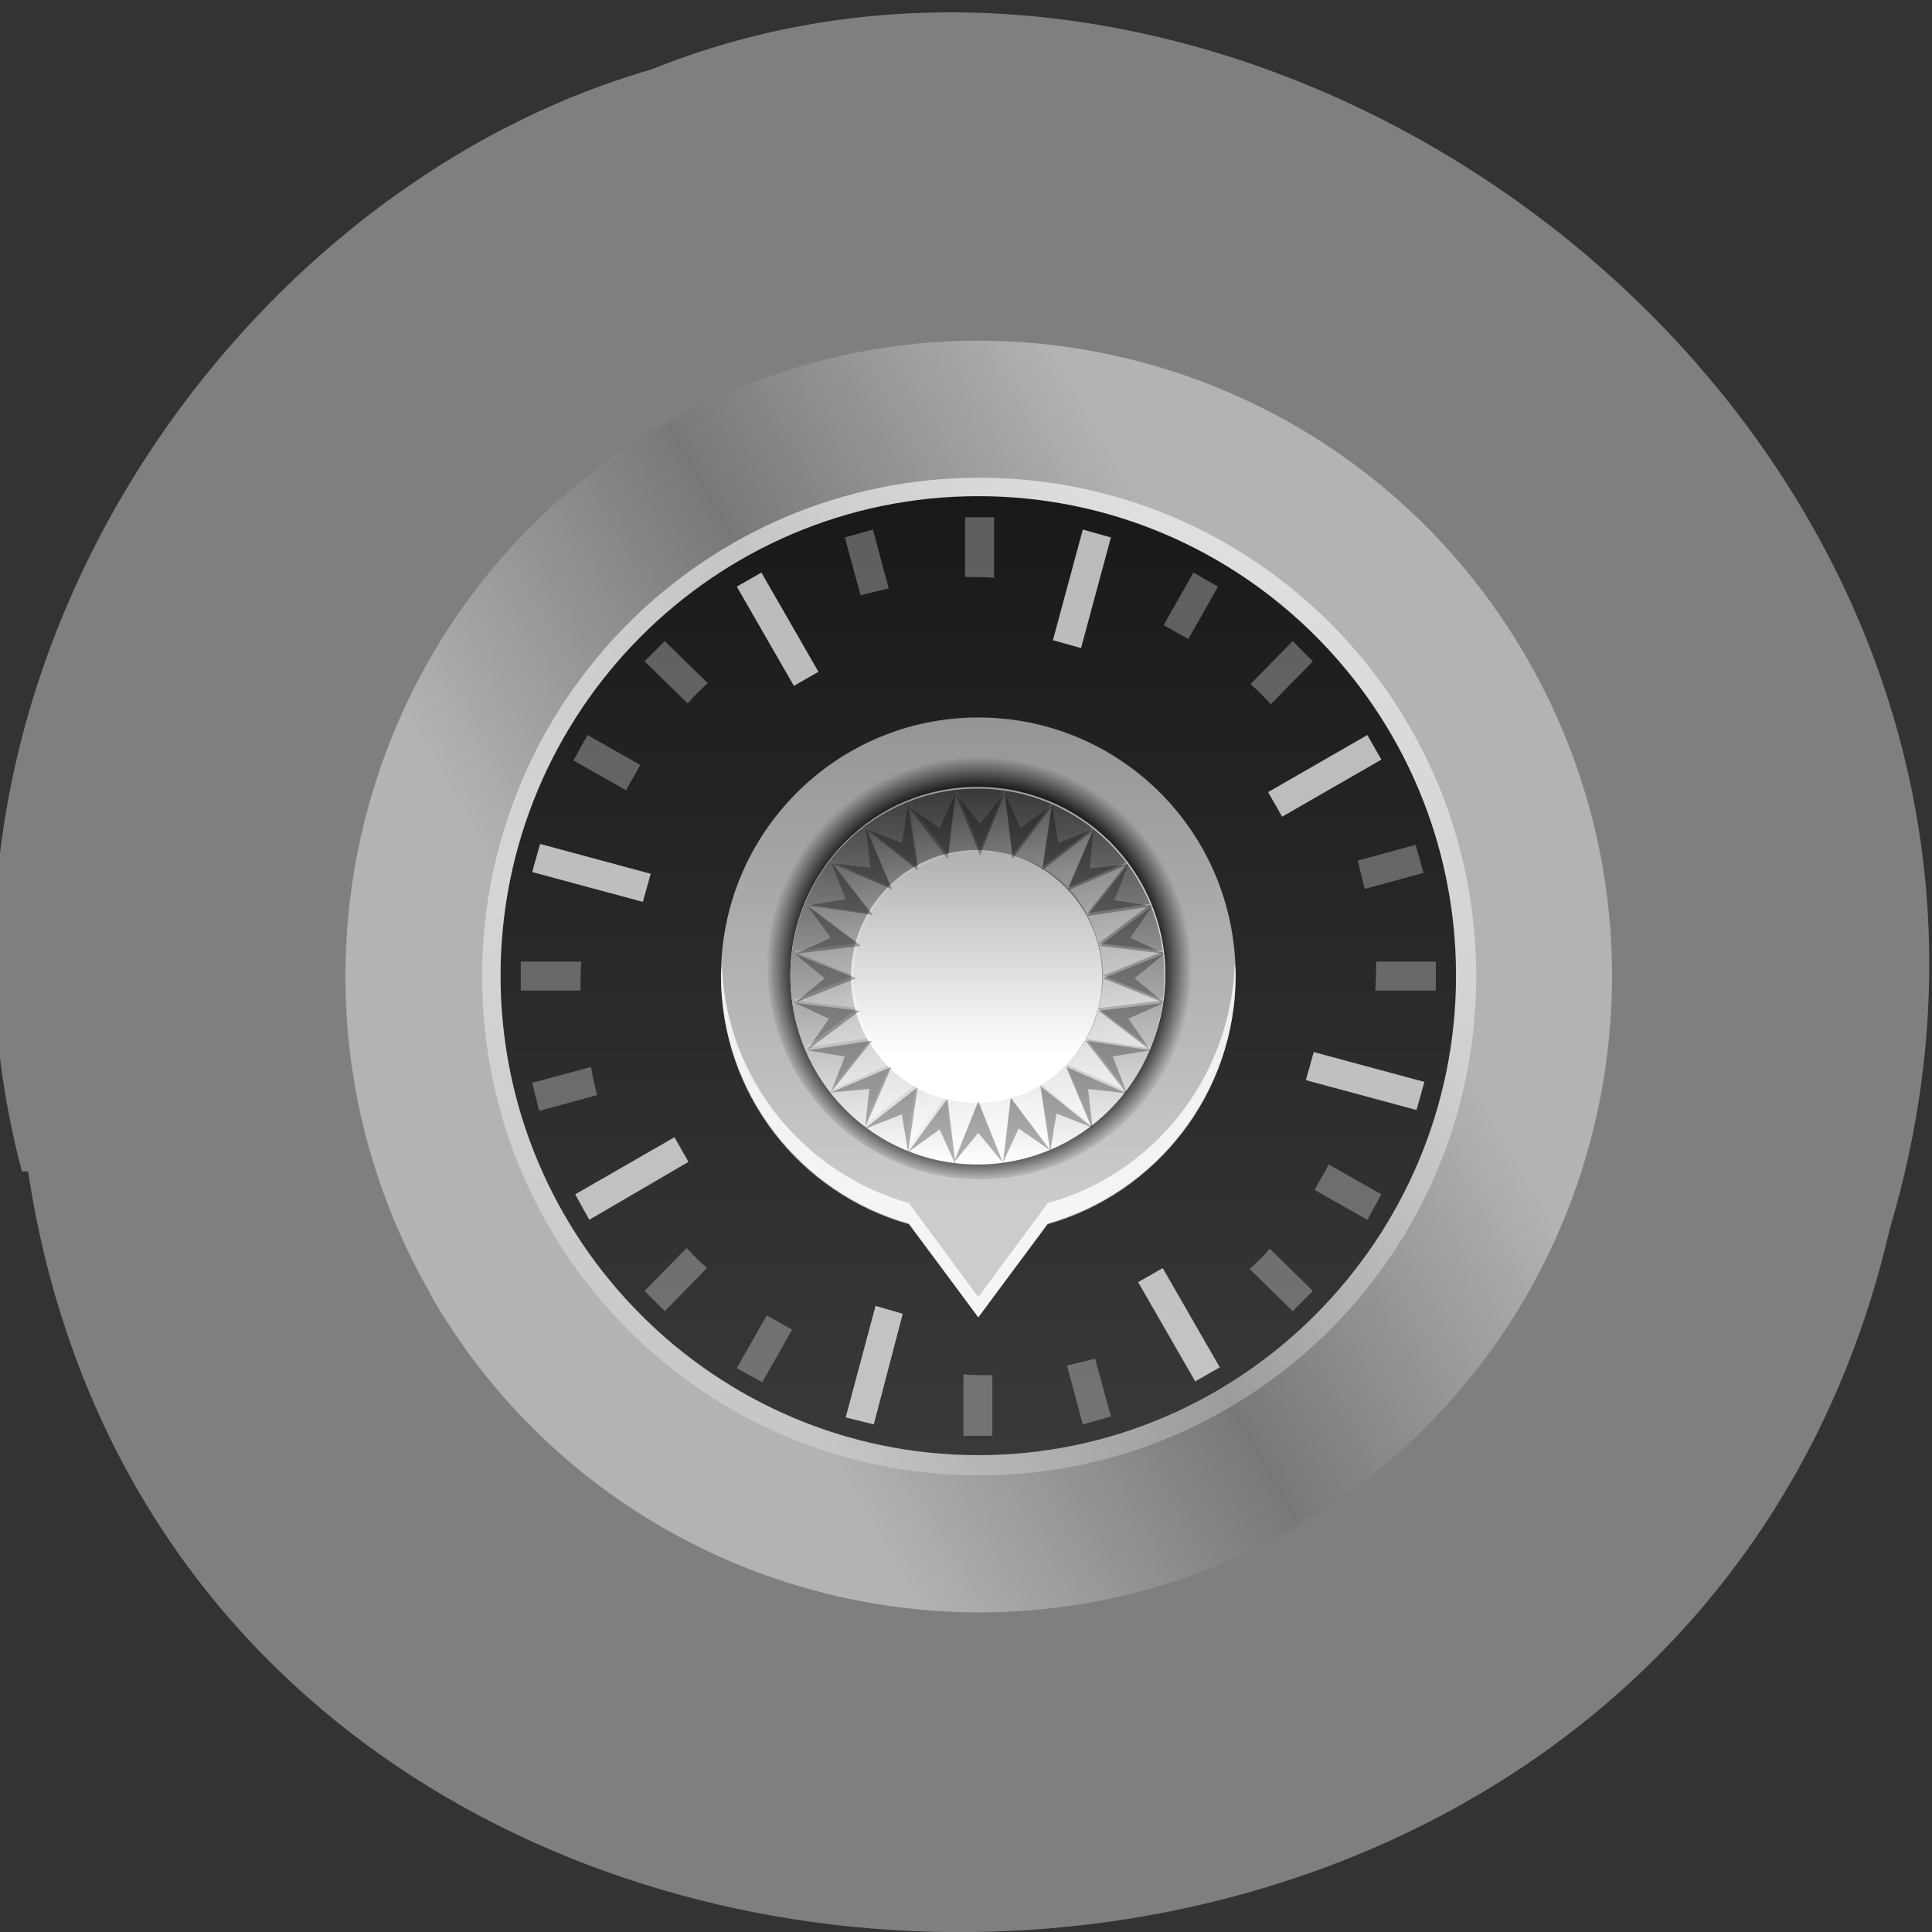 <svg xmlns="http://www.w3.org/2000/svg" xmlns:xlink="http://www.w3.org/1999/xlink" viewBox="0 0 22 22"><rect x="0" y="0" width="22" height="22" fill="#333333" stroke="none"/><defs><g id="5" style="clip-path:url(#4)"><path d="m 11.15 16.8 c -3.13 0 -5.66 -2.54 -5.66 -5.68 c 0 -3.14 2.54 -5.68 5.66 -5.68 c 3.13 0 5.66 2.54 5.66 5.68 c 0 3.14 -2.54 5.68 -5.66 5.68" style="fill:url(#3)"/></g><clipPath id="4"><path d="M 0,0 H22 V22 H0 z"/></clipPath><filter id="1" filterUnits="objectBoundingBox" x="0" y="0" width="22" height="22"><feColorMatrix type="matrix" in="SourceGraphic" values="0 0 0 0 1 0 0 0 0 1 0 0 0 0 1 0 0 0 1 0"/></filter><linearGradient id="C" gradientUnits="userSpaceOnUse" x1="12.25" y1="13.24" x2="10.17" y2="9"><stop style="stop-color:#fff;stop-opacity:0.7"/><stop offset="1" style="stop-color:#fff;stop-opacity:0"/></linearGradient><linearGradient id="9" gradientUnits="userSpaceOnUse" y1="12" x2="0" y2="8.97"><stop style="stop-color:#fff"/><stop offset="1" style="stop-color:#979797"/></linearGradient><linearGradient id="B" gradientUnits="userSpaceOnUse" y1="13.26" x2="0" y2="8.98"><stop style="stop-color:#fff"/><stop offset="1" style="stop-color:#393939"/></linearGradient><linearGradient id="A" gradientUnits="userSpaceOnUse" x1="13.27" x2="9"><stop style="stop-color:#fff;stop-opacity:0.2"/><stop offset="1" style="stop-color:#fff;stop-opacity:0"/></linearGradient><linearGradient id="7" gradientUnits="userSpaceOnUse" y1="13.71" x2="0" y2="8.18"><stop style="stop-color:#ccc"/><stop offset="1" style="stop-color:#959595"/></linearGradient><linearGradient id="6" gradientUnits="userSpaceOnUse" y1="5.66" x2="0" y2="16.57"><stop style="stop-color:#191919"/><stop offset="1" style="stop-color:#393939"/></linearGradient><linearGradient id="3" gradientUnits="userSpaceOnUse" x1="27" x2="94.4" gradientTransform="matrix(0 0.281 -0.28 0 23.97 -2.16)"><stop style="stop-color:#fff"/><stop offset="1" style="stop-color:#fff;stop-opacity:0"/></linearGradient><linearGradient id="0" gradientUnits="userSpaceOnUse" x1="35.1" x2="59.1" gradientTransform="matrix(-0.309 0.179 -0.178 -0.31 33.9 16.85)"><stop style="stop-color:#b3b3b3"/><stop offset="0.5" style="stop-color:#787878"/><stop offset="1" style="stop-color:#b3b3b3"/></linearGradient><mask id="2"><g style="filter:url(#1)"><path d="M 0,0 H22 V22 H0 z" style="fill-opacity:0.6"/></g></mask><radialGradient id="8" gradientUnits="userSpaceOnUse" cx="47.2" cy="45.74" r="20.2" gradientTransform="matrix(-0.12 0 0 -0.12 16.81 16.53)"><stop style="stop-color:#000;stop-opacity:0"/><stop offset="0.83" style="stop-color:#000"/><stop offset="1" style="stop-color:#000;stop-opacity:0"/></radialGradient></defs><path d="m 0.32 13.34 c 1.71 11.27 18.67 11.6 21.2 0.65 c 2.64 -8.86 -6.92 -16.1 -14.1 -13.2 c -4.79 1.38 -8.65 6.98 -7.17 12.55" style="fill:#7f7f7f"/><path d="m 4.9 14.73 c -1.99 -3.46 -0.81 -7.89 2.64 -9.88 c 3.45 -2 7.86 -0.81 9.85 2.65 c 1.99 3.46 0.81 7.89 -2.64 9.89 c -3.45 2 -7.86 0.81 -9.85 -2.65" style="fill:url(#0)"/><use xlink:href="#5" style="mask:url(#2)"/><path d="m 11.14 16.57 c -3 0 -5.44 -2.45 -5.44 -5.46 c 0 -3 2.43 -5.46 5.44 -5.46 c 3 0 5.44 2.44 5.44 5.46 c 0 3 -2.44 5.46 -5.44 5.46" style="fill:url(#6)"/><path d="m 11.14 15 l 0.79 -1.06 c 1.23 -0.35 2.14 -1.48 2.14 -2.83 c 0 -1.63 -1.31 -2.94 -2.93 -2.94 c -1.62 0 -2.93 1.32 -2.93 2.94 c 0 1.35 0.9 2.48 2.14 2.83" style="fill:url(#7)"/><path d="m 8.74 11 c 0 -1.34 1.08 -2.43 2.42 -2.43 c 1.33 0 2.42 1.09 2.42 2.43 c 0 1.34 -1.09 2.43 -2.42 2.43 c -1.34 0 -2.42 -1.09 -2.42 -2.43" style="fill:url(#8)"/><path d="m 9 11.1 c 0 -1.18 0.96 -2.14 2.13 -2.14 c 1.18 0 2.14 0.96 2.14 2.14 c 0 1.18 -0.96 2.14 -2.14 2.14 c -1.18 0 -2.13 -0.96 -2.13 -2.14" style="fill:url(#9)"/><path d="m 13.89 15.57 l -0.28 0.16 l -0.65 -1.13 l 0.28 -0.16 m 2.98 -2.12 l -0.09 0.32 l -1.26 -0.34 l 0.09 -0.32 m 0.61 -3.61 l 0.16 0.28 l -1.13 0.65 l -0.16 -0.28 m -2.11 -2.99 l 0.32 0.09 l -0.34 1.26 l -0.32 -0.09 m -3.6 -0.61 l 0.28 -0.16 l 0.65 1.13 l -0.28 0.16 m -2.98 2.12 l 0.09 -0.32 l 1.26 0.34 l -0.09 0.32 m -0.61 3.62 l -0.16 -0.29 l 1.13 -0.65 l 0.16 0.28 m 2.11 2.99 l -0.32 -0.08 l 0.34 -1.27 l 0.31 0.09" style="fill:#fff;fill-opacity:0.7"/><path d="m 11.14 13.26 c 0.09 0 0.19 0 0.28 -0.02 l -0.28 -0.7 l -0.28 0.7 c 0.09 0.01 0.18 0.02 0.28 0.02 m -0.28 -0.02 l -0.09 -0.75 l -0.45 0.6 c 0.09 0.04 0.18 0.07 0.27 0.09 c 0.09 0.02 0.18 0.04 0.27 0.05 m -0.54 -0.15 l 0.11 -0.74 l -0.59 0.46 c 0.07 0.05 0.15 0.11 0.23 0.16 c 0.08 0.05 0.17 0.09 0.25 0.12 m -0.48 -0.28 l 0.29 -0.69 l -0.69 0.3 c 0.05 0.07 0.12 0.14 0.18 0.21 c 0.07 0.07 0.14 0.13 0.21 0.18 m -0.39 -0.39 l 0.46 -0.59 l -0.74 0.11 c 0.04 0.09 0.07 0.17 0.12 0.25 c 0.05 0.08 0.1 0.16 0.16 0.23 m -0.28 -0.48 l 0.6 -0.45 l -0.69 0.19 c 0.03 0.09 0.05 0.18 0.09 0.26 m 0.6 -0.45 l -0.75 -0.09 c 0.01 0.09 0.03 0.18 0.05 0.27 m -0.05 -0.27 l 0.7 -0.28 l -0.7 -0.28 c -0.01 0.09 -0.02 0.18 -0.02 0.28 c 0 0.09 0 0.19 0.02 0.28 m 0 -0.56 l 0.75 -0.09 l -0.6 -0.45 c -0.04 0.09 -0.07 0.18 -0.09 0.27 c -0.02 0.09 -0.04 0.18 -0.05 0.27 m 0.14 -0.54 l 0.74 0.11 l -0.46 -0.59 c -0.06 0.07 -0.11 0.15 -0.16 0.23 c -0.05 0.08 -0.09 0.16 -0.13 0.25 m 0.28 -0.48 l 0.69 0.29 l -0.3 -0.69 c -0.07 0.06 -0.14 0.12 -0.21 0.18 c -0.07 0.07 -0.13 0.14 -0.18 0.21 m 0.39 -0.4 l 0.59 0.47 l -0.11 -0.75 c -0.09 0.04 -0.17 0.07 -0.25 0.13 c -0.08 0.05 -0.16 0.1 -0.23 0.15 m 0.48 -0.28 l 0.45 0.61 l -0.19 -0.69 c -0.09 0.02 -0.18 0.05 -0.26 0.09 m 0.45 0.61 l 0.09 -0.75 c -0.09 0.01 -0.18 0.03 -0.27 0.05 m 0.27 -0.05 l 0.28 0.7 l 0.28 -0.7 c -0.09 -0.01 -0.18 -0.02 -0.28 -0.02 c -0.09 0 -0.18 0 -0.28 0.02 m 0.56 0 l 0.09 0.75 l 0.45 -0.61 c -0.09 -0.04 -0.18 -0.07 -0.27 -0.09 c -0.09 -0.03 -0.18 -0.04 -0.27 -0.05 m 0.54 0.14 l -0.11 0.74 l 0.59 -0.46 c -0.07 -0.05 -0.15 -0.11 -0.23 -0.16 c -0.08 -0.05 -0.16 -0.09 -0.25 -0.12 m 0.48 0.28 l -0.29 0.69 l 0.69 -0.3 c -0.05 -0.07 -0.12 -0.14 -0.18 -0.21 c -0.07 -0.07 -0.14 -0.13 -0.21 -0.18 m 0.39 0.39 l -0.46 0.59 l 0.74 -0.11 c -0.04 -0.09 -0.07 -0.17 -0.12 -0.25 c -0.05 -0.08 -0.1 -0.16 -0.16 -0.23 m 0.28 0.48 l -0.6 0.45 l 0.69 -0.19 c -0.03 -0.09 -0.05 -0.18 -0.09 -0.26 m -0.6 0.45 l 0.75 0.09 c -0.01 -0.09 -0.04 -0.18 -0.05 -0.27 m 0.05 0.27 l -0.7 0.28 l 0.7 0.28 c 0.01 -0.09 0.02 -0.18 0.02 -0.28 c 0 -0.09 -0.01 -0.18 -0.02 -0.28 m 0 0.56 l -0.75 0.09 l 0.6 0.45 c 0.04 -0.09 0.07 -0.18 0.09 -0.27 c 0.02 -0.09 0.04 -0.18 0.05 -0.27 m -0.15 0.55 l -0.74 -0.11 l 0.46 0.59 c 0.06 -0.07 0.11 -0.15 0.16 -0.23 c 0.05 -0.08 0.09 -0.17 0.12 -0.25 m -0.27 0.48 l -0.69 -0.3 l 0.3 0.69 c 0.07 -0.06 0.14 -0.12 0.21 -0.18 c 0.06 -0.07 0.13 -0.14 0.18 -0.21 m -0.39 0.39 l -0.59 -0.47 l 0.11 0.75 c 0.09 -0.04 0.17 -0.07 0.25 -0.12 c 0.08 -0.05 0.16 -0.1 0.23 -0.16 m -0.48 0.28 l -0.45 -0.6 l 0.19 0.69 c 0.09 -0.03 0.18 -0.05 0.26 -0.09 m -0.45 -0.6 l -0.09 0.75 c 0.09 -0.01 0.18 -0.03 0.27 -0.05" style="fill:url(#A)"/><path d="m 9 11.12 c 0 1.18 0.95 2.14 2.13 2.14 c 1.18 0 2.13 -0.95 2.13 -2.14 c 0 -1.18 -0.95 -2.14 -2.13 -2.14 c -1.18 0 -2.13 0.95 -2.13 2.14 m 0.69 0 c 0 -0.79 0.64 -1.44 1.43 -1.44 c 0.79 0 1.43 0.65 1.43 1.44 c 0 0.79 -0.64 1.44 -1.43 1.44 c -0.79 0 -1.43 -0.64 -1.43 -1.44" style="fill:url(#B)"/><path d="m 11.42 13.24 l 0.09 -0.75 c -0.13 0.03 -0.25 0.05 -0.37 0.05 l 0.27 0.7 m -0.27 -0.7 c -0.13 0 -0.25 -0.02 -0.37 -0.05 l 0.09 0.75 m -0.09 -0.75 c -0.12 -0.03 -0.24 -0.08 -0.34 -0.14 l -0.11 0.74 m 0.11 -0.74 c -0.11 -0.07 -0.21 -0.14 -0.29 -0.23 l -0.3 0.69 m 0.3 -0.69 c -0.09 -0.09 -0.16 -0.19 -0.22 -0.29 l -0.47 0.59 m 2.05 0.07 l 0.45 0.6 l -0.11 -0.74 c -0.11 0.06 -0.23 0.11 -0.34 0.14 m 0.93 0.32 l -0.29 -0.69 c -0.09 0.09 -0.19 0.16 -0.3 0.22 m 0.3 -0.22 l 0.69 0.3 l -0.46 -0.59 c -0.06 0.11 -0.14 0.21 -0.23 0.29 m 0.23 -0.29 l 0.74 0.11 l -0.6 -0.45 c -0.03 0.12 -0.08 0.24 -0.14 0.34 m 0.14 -0.35 l 0.74 -0.09 l -0.69 -0.28 c 0 0.13 -0.02 0.25 -0.05 0.37 m 0.05 -0.37 l 0.69 -0.28 l -0.74 -0.09 c 0.03 0.12 0.05 0.25 0.05 0.37 m -0.05 -0.37 l 0.6 -0.45 l -0.74 0.11 c 0.06 0.11 0.11 0.23 0.14 0.35 m -3.34 1.18 l 0.74 -0.11 c -0.06 -0.11 -0.11 -0.23 -0.14 -0.34 m 0 0 c -0.03 -0.12 -0.05 -0.25 -0.05 -0.37 l -0.69 0.28 m 0.69 -0.28 c 0 -0.13 0.02 -0.25 0.05 -0.37 l -0.74 0.09 l 0.69 0.28 m 0.05 -0.37 c 0.03 -0.12 0.08 -0.24 0.14 -0.34 l -0.74 -0.11 m 0.74 0.11 c 0.07 -0.11 0.14 -0.21 0.23 -0.3 l -0.69 -0.3 m 0.69 0.3 c 0.09 -0.09 0.19 -0.16 0.3 -0.22 l -0.59 -0.47 m 2.53 0.99 l 0.47 -0.59 l -0.69 0.3 c 0.09 0.09 0.16 0.19 0.22 0.3 m -0.22 -0.3 l 0.3 -0.69 l -0.59 0.46 c 0.11 0.07 0.21 0.14 0.29 0.23 m -0.29 -0.23 l 0.11 -0.74 l -0.45 0.6 c 0.12 0.04 0.24 0.08 0.34 0.14 m -0.34 -0.14 l -0.09 -0.75 l -0.28 0.7 c 0.13 0 0.25 0.02 0.37 0.05 m -0.37 -0.05 l -0.27 -0.7 l -0.09 0.75 c 0.12 -0.03 0.25 -0.05 0.37 -0.05 m -0.37 0.05 l -0.45 -0.6 l 0.11 0.74 c 0.11 -0.06 0.23 -0.11 0.34 -0.14" style="fill:url(#C)"/><path d="m 11.42 13.24 l -0.28 -0.7 l -0.28 0.7 l 0.28 -0.34 m 0.28 0.34 l 0.18 -0.39 l 0.36 0.25 l -0.45 -0.6 l -0.09 0.75 m 0.54 -0.14 l 0.07 -0.43 l 0.41 0.16 l -0.59 -0.47 m 0.59 0.47 l -0.05 -0.44 l 0.44 0.05 l -0.69 -0.3 l 0.29 0.69 m 0.4 -0.4 l -0.16 -0.41 l 0.43 -0.07 l -0.74 -0.11 l 0.46 0.59 m 0.28 -0.48 l -0.25 -0.36 l 0.4 -0.18 l -0.74 0.09 m 0.75 -0.09 l -0.34 -0.28 l 0.34 -0.28 l -0.7 0.28 m 0.7 -0.28 l -0.39 -0.18 l 0.25 -0.36 l -0.6 0.45 m 0.6 -0.45 l -0.43 -0.07 l 0.16 -0.41 l -0.47 0.59 m 0.47 -0.59 l -0.44 0.05 l 0.04 -0.44 l -0.29 0.69 l 0.69 -0.3 m -0.39 -0.4 l -0.41 0.16 l -0.07 -0.43 l -0.11 0.74 l 0.59 -0.46 m -0.48 -0.28 l -0.36 0.26 l -0.18 -0.4 l 0.09 0.75 l 0.45 -0.6 m -0.54 -0.14 l -0.28 0.34 l -0.28 -0.34 l 0.28 0.7 m -0.28 -0.7 l -0.18 0.39 l -0.36 -0.25 l 0.45 0.6 l 0.09 -0.75 m -0.54 0.14 l -0.07 0.43 l -0.41 -0.16 l 0.59 0.47 m -0.59 -0.47 l 0.05 0.44 l -0.44 -0.05 l 0.69 0.3 l -0.29 -0.69 m -0.4 0.39 l 0.16 0.41 l -0.43 0.07 l 0.74 0.11 l -0.46 -0.59 m -0.28 0.49 l 0.26 0.36 l -0.4 0.18 l 0.74 -0.09 m -0.75 0.09 l 0.34 0.28 l -0.34 0.28 l 0.7 -0.28 m -0.7 0.28 l 0.39 0.18 l -0.25 0.36 l 0.6 -0.45 m -0.6 0.45 l 0.43 0.07 l -0.16 0.41 l 0.47 -0.59 m -0.47 0.59 l 0.44 -0.04 l -0.05 0.44 l 0.3 -0.69 m -0.29 0.7 l 0.41 -0.16 l 0.07 0.43 l 0.11 -0.74 l -0.59 0.46 m 0.48 0.28 l 0.36 -0.26 l 0.18 0.4 l -0.09 -0.75" style="fill-opacity:0.3"/><g style="fill:#fff"><path d="m 11.14 15 l 0.79 -1.07 c 1.23 -0.35 2.14 -1.48 2.14 -2.83 c 0 -0.04 0 -0.08 -0.01 -0.12 c -0.05 1.3 -0.93 2.39 -2.13 2.72 l -0.79 1.07 l -0.79 -1.07 c -1.2 -0.34 -2.09 -1.42 -2.13 -2.72 c 0 0.04 -0.01 0.08 -0.01 0.12 c 0 1.35 0.91 2.48 2.14 2.83" style="fill-opacity:0.8"/><g style="fill-opacity:0.3"><path d="m 12.33 16.22 l 0.32 -0.09 l -0.18 -0.66 c -0.1 0.03 -0.21 0.05 -0.32 0.08 l 0.18 0.67 m -3.65 -0.48 l 0.34 -0.6 c -0.1 -0.05 -0.19 -0.11 -0.29 -0.16 l -0.34 0.6 m 7.18 -1.69 l 0.16 -0.29 l -0.6 -0.34 c -0.05 0.1 -0.11 0.19 -0.16 0.29 m -8.83 -0.9 l 0.66 -0.18 c -0.03 -0.11 -0.05 -0.21 -0.07 -0.32 l -0.67 0.18 m 9.49 -2.21 l 0.66 -0.18 l -0.09 -0.32 l -0.66 0.18 c 0.03 0.11 0.05 0.21 0.08 0.32 m -8.41 -1.12 c 0.05 -0.1 0.11 -0.19 0.16 -0.29 l -0.6 -0.34 l -0.16 0.29 m 7 -1.38 l 0.34 -0.6 l -0.28 -0.16 l -0.34 0.6 c 0.1 0.05 0.19 0.11 0.29 0.16 m -3.74 -0.5 c 0.1 -0.03 0.21 -0.05 0.32 -0.08 l -0.18 -0.67 l -0.32 0.09 l 0.18 0.66"/><path d="m 10.97 16.35 h 0.33 v -0.69 c -0.11 0 -0.21 0 -0.33 -0.01 m -3.4 -0.72 l 0.48 -0.49 c -0.08 -0.07 -0.16 -0.15 -0.23 -0.23 l -0.48 0.49 m 7.38 0.23 l 0.23 -0.23 l -0.49 -0.48 c -0.07 0.08 -0.15 0.16 -0.23 0.23 m -8.3 -3.17 h 0.68 c 0 -0.11 0 -0.21 0.01 -0.33 h -0.69 v 0.33 m 9.73 0 h 0.69 v -0.33 h -0.68 c 0 0.11 0 0.22 -0.01 0.33 m -7.83 -3.27 c 0.07 -0.08 0.15 -0.16 0.23 -0.23 l -0.49 -0.48 l -0.23 0.23 m 7.13 0.49 l 0.48 -0.49 l -0.23 -0.23 l -0.48 0.49 c 0.08 0.07 0.16 0.15 0.23 0.23 m -3.48 -1.45 c 0.11 0 0.21 0 0.33 0.01 v -0.69 h -0.33 v 0.69"/></g></g></svg>